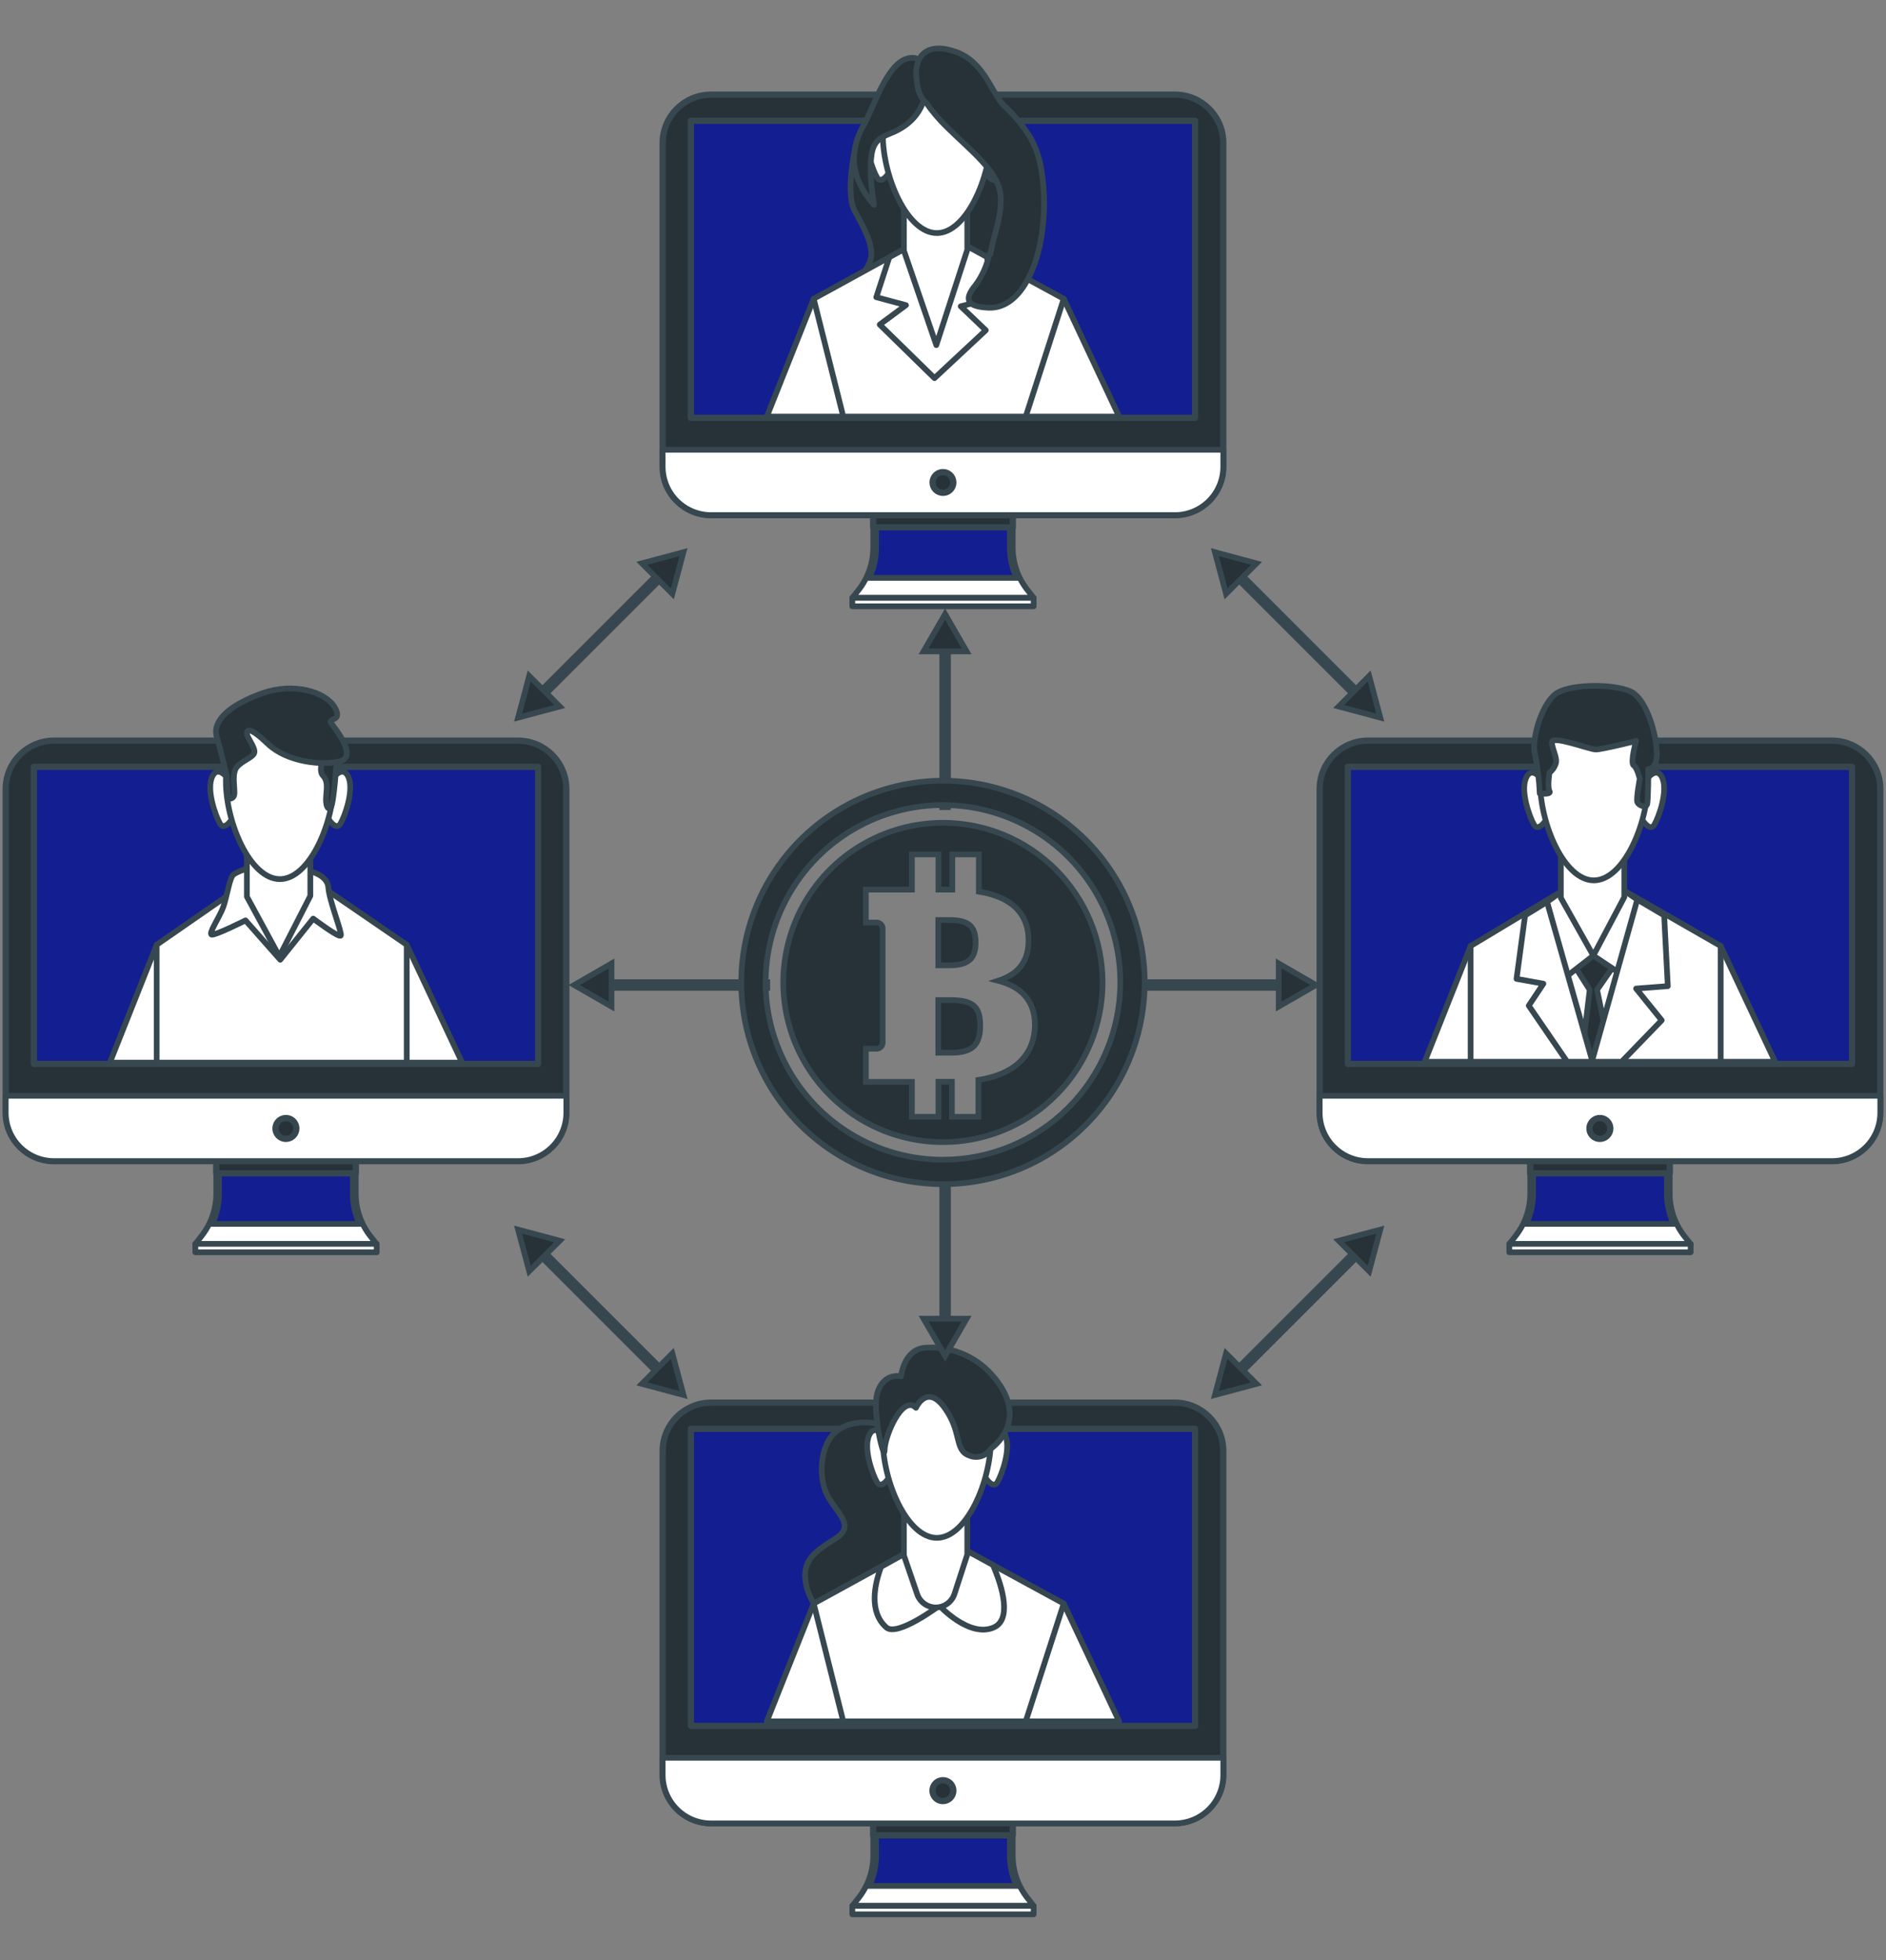 <svg width="330" height="343" viewBox="0 0 330 343" fill="none" xmlns="http://www.w3.org/2000/svg">
<rect x="0" y="0" width="330" height="343" fill="#808080" stroke="none"/>
<path d="M177.2 324.661V316.382H152.791V324.661C152.793 327.365 151.882 329.991 150.204 332.111L149.13 333.469H180.861L179.796 332.111C178.112 329.994 177.197 327.367 177.2 324.661Z" fill="white" stroke="#37474F" stroke-linecap="round" stroke-linejoin="round"/>
<g style="mix-blend-mode:multiply">
<path d="M176.7 316.882V324.661C176.698 326.5 177.104 328.314 177.885 329.972H152.112C152.832 328.432 153.232 326.76 153.285 325.057L153.292 324.661V316.882H176.7Z" fill="#131E91"/>
<path d="M176.7 316.882V324.661C176.698 326.5 177.104 328.314 177.885 329.972H152.112C152.832 328.432 153.232 326.76 153.285 325.057L153.292 324.661V316.882H176.7Z" stroke="#37474F"/>
</g>
<path d="M177.2 317.63H152.791V321.127H177.2V317.63Z" fill="#263238" stroke="#37474F" stroke-width="1.095" stroke-linecap="round" stroke-linejoin="round"/>
<path d="M205.58 245.423H124.411C119.738 245.423 115.95 249.211 115.95 253.884V310.535C115.95 315.208 119.738 318.996 124.411 318.996H205.58C210.253 318.996 214.041 315.208 214.041 310.535V253.884C214.041 249.211 210.253 245.423 205.58 245.423Z" fill="#263238" stroke="#37474F" stroke-width="1.095" stroke-linecap="round" stroke-linejoin="round"/>
<path d="M115.95 307.557H214.041V310.571C214.041 311.683 213.822 312.783 213.397 313.809C212.972 314.836 212.348 315.769 211.563 316.554C210.777 317.34 209.844 317.963 208.818 318.389C207.791 318.814 206.691 319.033 205.58 319.033H124.411C123.3 319.033 122.199 318.814 121.173 318.389C120.146 317.963 119.214 317.34 118.428 316.554C117.642 315.769 117.019 314.836 116.594 313.809C116.169 312.783 115.95 311.683 115.95 310.571V307.602V307.557Z" fill="white" stroke="#37474F" stroke-linecap="round" stroke-linejoin="round"/>
<path d="M209.114 249.995H120.886V301.974H209.114V249.995Z" fill="#131E91" stroke="#37474F" stroke-width="1.095" stroke-linecap="round" stroke-linejoin="round"/>
<path d="M166.808 313.304C166.808 312.944 166.701 312.591 166.501 312.292C166.301 311.992 166.016 311.759 165.683 311.621C165.351 311.483 164.984 311.447 164.631 311.517C164.278 311.588 163.953 311.761 163.698 312.016C163.444 312.271 163.27 312.595 163.2 312.948C163.13 313.302 163.166 313.668 163.303 314.001C163.441 314.334 163.675 314.618 163.974 314.818C164.274 315.019 164.626 315.125 164.986 315.125C165.469 315.125 165.933 314.933 166.274 314.592C166.616 314.25 166.808 313.787 166.808 313.304Z" fill="#263238" stroke="#37474F" stroke-width="1.095" stroke-linecap="round" stroke-linejoin="round"/>
<path d="M180.861 333.469H149.13V334.944H180.861V333.469Z" fill="white" stroke="#37474F" stroke-linecap="round" stroke-linejoin="round"/>
<path d="M153.811 249.176C153.811 249.176 149.521 247.982 146.415 250.369C143.31 252.755 143.082 258.948 144.986 262.054C146.889 265.16 149.539 267.054 146.179 269.204C142.818 271.353 140.459 272.783 140.933 276.59C141.406 280.397 144.986 285.416 150.705 285.652C156.425 285.889 163.347 280.889 163.347 275.406C163.347 269.923 159.294 266.344 160.724 263.247C162.154 260.151 166.444 256.088 163.11 251.799C159.777 247.509 153.811 249.176 153.811 249.176Z" fill="#263238" stroke="#37474F" stroke-linecap="round" stroke-linejoin="round"/>
<path d="M195.816 301.181L186.126 280.57H142.372L134.175 301.181H195.816Z" fill="white" stroke="#37474F" stroke-linecap="round" stroke-linejoin="round"/>
<path d="M179.477 301.181L186.126 280.57L164.167 268.612L142.372 280.57L147.545 301.181H179.477Z" fill="white" stroke="#37474F" stroke-linecap="round" stroke-linejoin="round"/>
<path d="M160.405 270.67L154.166 274.14C153.019 277.246 151.99 282.009 155.077 284.742C156.99 286.472 164.367 280.935 164.367 280.935C164.367 280.935 169.613 286.654 173.903 284.742C176.945 283.394 175.561 277.993 173.73 273.812L166.926 270.115L160.405 270.67Z" fill="white" stroke="#37474F" stroke-linecap="round" stroke-linejoin="round"/>
<path d="M158.156 263.029V272.136L160.478 278.913C160.711 279.599 161.154 280.194 161.744 280.614C162.335 281.034 163.043 281.257 163.767 281.251C164.492 281.245 165.196 281.01 165.78 280.58C166.363 280.151 166.796 279.548 167.017 278.858L169.249 272V262.5L158.156 263.029Z" fill="white" stroke="#37474F" stroke-linecap="round" stroke-linejoin="round"/>
<path d="M155.76 252.746C155.76 252.746 153.456 248.657 152.181 250.924C150.906 253.192 152.691 258.074 153.456 259.349C154.221 260.624 155.505 258.584 155.505 258.584" fill="white"/>
<path d="M155.76 252.746C155.76 252.746 153.456 248.657 152.181 250.924C150.906 253.192 152.691 258.074 153.456 259.349C154.221 260.624 155.505 258.584 155.505 258.584" stroke="#37474F" stroke-linecap="round" stroke-linejoin="round"/>
<path d="M172.209 252.746C172.209 252.746 174.513 248.657 175.788 250.924C177.063 253.192 175.278 258.074 174.513 259.349C173.748 260.624 172.464 258.584 172.464 258.584" fill="white"/>
<path d="M172.209 252.746C172.209 252.746 174.513 248.657 175.788 250.924C177.063 253.192 175.278 258.074 174.513 259.349C173.748 260.624 172.464 258.584 172.464 258.584" stroke="#37474F" stroke-linecap="round" stroke-linejoin="round"/>
<path d="M173.365 251.981C173.365 259.167 169.139 269.076 163.921 269.076C158.702 269.076 154.476 259.167 154.476 251.981C154.476 244.795 158.711 238.957 163.921 238.957C169.13 238.957 173.365 244.786 173.365 251.981Z" fill="white" stroke="#37474F" stroke-linecap="round" stroke-linejoin="round"/>
<path d="M160.268 246.316C160.268 246.316 162.181 242.026 165.278 246.316C168.374 250.606 166.944 253.711 169.568 254.659C170.24 254.956 170.998 254.999 171.7 254.78C172.402 254.56 173 254.093 173.384 253.465C173.384 253.465 180.779 248.465 173.384 240.359C171.94 238.791 170.163 237.568 168.183 236.78C166.202 235.991 164.07 235.658 161.944 235.805C158.128 236.051 157.655 240.815 157.655 240.815C157.655 240.815 154.786 240.104 153.602 243.438C152.418 246.771 154.786 256.07 154.786 253.693C154.786 251.316 157.891 243.93 160.268 246.316Z" fill="#263238" stroke="#37474F" stroke-linecap="round" stroke-linejoin="round"/>
<path d="M292.159 208.837V200.549H267.75V208.837C267.752 211.542 266.837 214.169 265.154 216.287L264.089 217.672H295.82L294.746 216.324C293.062 214.192 292.15 211.553 292.159 208.837Z" fill="white" stroke="#37474F" stroke-linecap="round" stroke-linejoin="round"/>
<g style="mix-blend-mode:multiply">
<path d="M291.659 201.049V208.837L291.665 209.233C291.719 210.932 292.119 212.601 292.838 214.139H267.064C267.844 212.484 268.251 210.674 268.25 208.837V201.049H291.659Z" fill="#131E91"/>
<path d="M291.659 201.049V208.837L291.665 209.233C291.719 210.932 292.119 212.601 292.838 214.139H267.064C267.844 212.484 268.251 210.674 268.25 208.837V201.049H291.659Z" stroke="#37474F"/>
</g>
<path d="M292.159 201.797H267.75V205.294H292.159V201.797Z" fill="#263238" stroke="#37474F" stroke-width="1.095" stroke-linecap="round" stroke-linejoin="round"/>
<path d="M320.539 129.59H239.37C234.697 129.59 230.909 133.378 230.909 138.051V194.702C230.909 199.375 234.697 203.163 239.37 203.163H320.539C325.212 203.163 329 199.375 329 194.702V138.051C329 133.378 325.212 129.59 320.539 129.59Z" fill="#263238" stroke="#37474F" stroke-width="1.095" stroke-linecap="round" stroke-linejoin="round"/>
<path d="M230.909 191.723H329V194.693C329 195.804 328.781 196.904 328.356 197.931C327.931 198.957 327.307 199.89 326.522 200.676C325.736 201.461 324.803 202.085 323.777 202.51C322.75 202.935 321.65 203.154 320.539 203.154H239.37C238.259 203.154 237.158 202.935 236.132 202.51C235.105 202.085 234.173 201.461 233.387 200.676C232.601 199.89 231.978 198.957 231.553 197.931C231.128 196.904 230.909 195.804 230.909 194.693V191.723Z" fill="white" stroke="#37474F" stroke-linecap="round" stroke-linejoin="round"/>
<path d="M324.063 134.171H235.836V186.15H324.063V134.171Z" fill="#131E91" stroke="#37474F" stroke-width="1.095" stroke-linecap="round" stroke-linejoin="round"/>
<path d="M281.758 197.443C281.758 197.083 281.651 196.731 281.451 196.431C281.25 196.132 280.966 195.898 280.633 195.76C280.3 195.622 279.934 195.586 279.581 195.657C279.227 195.727 278.903 195.9 278.648 196.155C278.393 196.41 278.22 196.734 278.15 197.088C278.079 197.441 278.115 197.807 278.253 198.14C278.391 198.473 278.625 198.758 278.924 198.958C279.224 199.158 279.576 199.265 279.936 199.265C280.419 199.265 280.883 199.073 281.224 198.731C281.566 198.39 281.758 197.926 281.758 197.443Z" fill="#263238" stroke="#37474F" stroke-width="1.095" stroke-linecap="round" stroke-linejoin="round"/>
<path d="M295.82 217.635H264.089V219.111H295.82V217.635Z" fill="white" stroke="#37474F" stroke-linecap="round" stroke-linejoin="round"/>
<path d="M310.602 185.776L301.075 165.52H257.321L249.279 185.776H310.602Z" fill="white" stroke="#37474F" stroke-linecap="round" stroke-linejoin="round"/>
<path d="M301.075 185.776V165.52L284.135 155.802L279.116 153.562L273.469 155.802L257.321 165.52V185.776H301.075Z" fill="white" stroke="#37474F" stroke-linecap="round" stroke-linejoin="round"/>
<path d="M275.173 168.489L278.16 173.189L276.666 185.567H282.003L279.444 173.189L282.86 168.28L278.379 163.152L275.173 168.489Z" fill="#263238" stroke="#37474F" stroke-linecap="round" stroke-linejoin="round"/>
<path d="M278.789 167.205L274.107 170.839L270.692 157.815L273.47 155.802H284.135L286.485 157.396L284.563 171.049L278.789 167.205Z" fill="white" stroke="#37474F" stroke-linecap="round" stroke-linejoin="round"/>
<path d="M273.105 147.979V157.096L278.788 167.205L284.208 156.968V147.45L273.105 147.979Z" fill="white" stroke="#37474F" stroke-linecap="round" stroke-linejoin="round"/>
<path d="M270.71 137.696C270.71 137.696 268.415 133.606 267.14 135.874C265.865 138.142 267.65 143.015 268.415 144.299C269.18 145.583 270.455 143.534 270.455 143.534" fill="white"/>
<path d="M270.71 137.696C270.71 137.696 268.415 133.606 267.14 135.874C265.865 138.142 267.65 143.015 268.415 144.299C269.18 145.583 270.455 143.534 270.455 143.534" stroke="#37474F" stroke-linecap="round" stroke-linejoin="round"/>
<path d="M287.168 137.696C287.168 137.696 289.463 133.606 290.738 135.874C292.013 138.142 290.228 143.015 289.463 144.299C288.698 145.583 287.423 143.534 287.423 143.534" fill="white"/>
<path d="M287.168 137.696C287.168 137.696 289.463 133.606 290.738 135.874C292.013 138.142 290.228 143.015 289.463 144.299C288.698 145.583 287.423 143.534 287.423 143.534" stroke="#37474F" stroke-linecap="round" stroke-linejoin="round"/>
<path d="M288.324 136.931C288.324 144.117 284.098 154.035 278.88 154.035C273.661 154.035 269.48 144.117 269.48 136.931C269.48 129.745 273.706 123.907 278.925 123.907C284.144 123.907 288.324 129.736 288.324 136.931Z" fill="white" stroke="#37474F" stroke-linecap="round" stroke-linejoin="round"/>
<path d="M267.495 175.958L274.216 185.776H283.734L290.756 178.517L286.275 172.97L291.822 172.542L291.184 160.165L286.485 157.396L278.588 185.567L270.692 157.815L266.848 160.165L265.354 171.267L270.054 172.114L267.495 175.958Z" fill="white" stroke="#37474F" stroke-linecap="round" stroke-linejoin="round"/>
<path d="M269.416 138.825C269.416 138.825 271.529 139.098 271.12 138.397C270.71 137.696 271.12 135.2 271.12 135.2C271.606 134.811 271.975 134.294 272.185 133.707C272.613 132.641 271.548 131.138 271.548 129.863C271.548 128.588 278.16 131.138 279.226 131.138C280.291 131.138 286.275 129.645 286.275 129.645C286.275 129.645 285.2 133.488 285.847 133.916C286.494 134.344 286.913 136.266 286.913 136.266C286.913 136.266 286.275 139.681 286.485 140.319C286.694 140.956 287.978 141.385 288.197 140.747C288.415 140.109 288.406 134.554 288.406 134.554C288.406 134.554 289.9 134.772 289.9 131.821C289.9 128.87 288.197 122.213 285.2 120.937C282.204 119.662 275.391 119.653 272.613 121.147C269.835 122.641 267.914 129.472 268.56 131.821C269.029 134.13 269.315 136.472 269.416 138.825Z" fill="#263238" stroke="#37474F" stroke-linecap="round" stroke-linejoin="round"/>
<path d="M177.2 95.809V87.521H152.791V95.809C152.791 98.51 151.88 101.132 150.204 103.25L149.13 104.607H180.861L179.796 103.25C178.114 101.135 177.199 98.511 177.2 95.809Z" fill="white" stroke="#37474F" stroke-linecap="round" stroke-linejoin="round"/>
<g style="mix-blend-mode:multiply">
<path d="M176.7 88.021V95.809L176.707 96.204C176.76 97.905 177.161 99.575 177.885 101.111H152.112C152.887 99.454 153.292 97.645 153.292 95.809V88.021H176.7Z" fill="#131E91"/>
<path d="M176.7 88.021V95.809L176.707 96.204C176.76 97.905 177.161 99.575 177.885 101.111H152.112C152.887 99.454 153.292 97.645 153.292 95.809V88.021H176.7Z" stroke="#37474F"/>
</g>
<path d="M177.2 88.769H152.791V92.266H177.2V88.769Z" fill="#263238" stroke="#37474F" stroke-width="1.095" stroke-linecap="round" stroke-linejoin="round"/>
<path d="M205.58 16.562H124.411C119.738 16.562 115.95 20.35 115.95 25.023V81.674C115.95 86.347 119.738 90.135 124.411 90.135H205.58C210.253 90.135 214.041 86.347 214.041 81.674V25.023C214.041 20.35 210.253 16.562 205.58 16.562Z" fill="#263238" stroke="#37474F" stroke-width="1.095" stroke-linecap="round" stroke-linejoin="round"/>
<path d="M115.95 78.695H214.041V81.665C214.041 83.909 213.15 86.061 211.563 87.647C209.976 89.234 207.824 90.126 205.58 90.126H124.411C122.167 90.126 120.015 89.234 118.428 87.647C116.841 86.061 115.95 83.909 115.95 81.665V78.695Z" fill="white" stroke="#37474F" stroke-linecap="round" stroke-linejoin="round"/>
<path d="M209.114 21.134H120.886V73.112H209.114V21.134Z" fill="#131E91" stroke="#37474F" stroke-width="1.095" stroke-linecap="round" stroke-linejoin="round"/>
<path d="M164.995 86.228C165.996 86.228 166.808 85.416 166.808 84.415C166.808 83.414 165.996 82.603 164.995 82.603C163.994 82.603 163.183 83.414 163.183 84.415C163.183 85.416 163.994 86.228 164.995 86.228Z" fill="#263238" stroke="#37474F" stroke-width="1.095" stroke-linecap="round" stroke-linejoin="round"/>
<path d="M180.861 104.607H149.13V106.083H180.861V104.607Z" fill="white" stroke="#37474F" stroke-linecap="round" stroke-linejoin="round"/>
<path d="M195.816 72.885L186.126 52.274H142.372L134.175 72.885H195.816Z" fill="white" stroke="#37474F" stroke-linecap="round" stroke-linejoin="round"/>
<path d="M149.521 26.489C149.521 26.489 147.945 33.839 149.521 36.836C151.097 39.832 153.319 43.421 152.117 46.017C150.915 48.612 149.721 49.204 149.321 54.214C148.92 59.223 156.908 69.178 166.088 68.176C175.269 67.174 180.661 59.596 179.058 53.412C177.455 47.228 174.868 46.426 175.661 42.483C176.453 38.539 178.457 35.898 177.482 30.515C176.508 25.132 171.699 16.343 165.915 14.349C160.132 12.354 156.489 15.15 154.339 18.903C152.19 22.655 149.904 24.932 149.521 26.489Z" fill="#263238" stroke="#37474F" stroke-linecap="round" stroke-linejoin="round"/>
<path d="M179.477 72.885L186.126 52.274L164.167 40.315L142.372 52.274L147.545 72.885H179.477Z" fill="white" stroke="#37474F" stroke-linecap="round" stroke-linejoin="round"/>
<path d="M155.605 45.015L153.328 52L158.52 53.394L153.929 56.791L163.511 66.163L172.491 57.784L168.101 53.594L174.285 52L172.664 44.951L164.167 40.315L155.605 45.015Z" fill="white" stroke="#37474F" stroke-linecap="round" stroke-linejoin="round"/>
<path d="M158.156 34.732V43.849L163.83 60.38L169.249 43.712V34.204L158.156 34.732Z" fill="white" stroke="#37474F" stroke-linecap="round" stroke-linejoin="round"/>
<path d="M155.76 24.449C155.76 24.449 153.456 20.36 152.181 22.628C150.906 24.895 152.691 29.768 153.456 31.052C154.221 32.337 155.505 30.278 155.505 30.278" fill="white"/>
<path d="M155.76 24.449C155.76 24.449 153.456 20.36 152.181 22.628C150.906 24.895 152.691 29.768 153.456 31.052C154.221 32.337 155.505 30.278 155.505 30.278" stroke="#37474F" stroke-linecap="round" stroke-linejoin="round"/>
<path d="M172.209 24.449C172.209 24.449 174.513 20.36 175.788 22.628C177.063 24.895 175.278 29.768 174.513 31.052C173.748 32.337 172.464 30.278 172.464 30.278" fill="white"/>
<path d="M172.209 24.449C172.209 24.449 174.513 20.36 175.788 22.628C177.063 24.895 175.278 29.768 174.513 31.052C173.748 32.337 172.464 30.278 172.464 30.278" stroke="#37474F" stroke-linecap="round" stroke-linejoin="round"/>
<path d="M173.365 23.675C173.365 30.861 169.139 40.78 163.921 40.78C158.702 40.78 154.476 30.87 154.476 23.675C154.476 16.48 158.711 10.651 163.921 10.651C169.13 10.651 173.365 16.489 173.365 23.675Z" fill="white" stroke="#37474F" stroke-linecap="round" stroke-linejoin="round"/>
<path d="M162.108 14.285C162.108 12.172 161.471 9.33 158.538 10.314C155.086 11.489 152.809 18.866 151.143 21.872C150.288 23.282 149.736 24.855 149.521 26.489C148.702 31.59 152.937 35.834 152.937 35.834C152.937 35.834 151.935 30.451 152.536 26.854C152.873 24.85 153.884 24.121 155.651 23.402C159.695 21.854 162.108 18.866 162.108 14.285Z" fill="#263238" stroke="#37474F" stroke-linecap="round" stroke-linejoin="round"/>
<path d="M180.424 24.313C179.135 22.143 177.533 20.176 175.67 18.474C173.475 16.279 172.282 10.897 167.291 9.093C162.3 7.29 160.105 9.695 160.305 13.292C160.336 13.867 160.409 14.44 160.524 15.004C160.519 15.032 160.519 15.059 160.524 15.086C160.524 15.086 160.524 15.178 160.615 15.351C160.763 16.313 161.224 17.199 161.926 17.873L162.054 17.965C163.076 19.439 164.235 20.814 165.515 22.072C169.704 26.262 174.896 30.05 175.096 34.441C175.251 38.029 173.967 40.816 173.275 44.459H173.102C172.706 46.408 171.892 48.248 170.715 49.851C168.894 52.046 168.712 53.64 172.91 53.84C178.521 54.104 181.317 46.663 182.091 42.146C182.859 37.966 182.89 33.685 182.182 29.495C181.875 27.685 181.281 25.936 180.424 24.313Z" fill="#263238" stroke="#37474F" stroke-linecap="round" stroke-linejoin="round"/>
<path d="M62.25 208.837V200.549H37.841V208.837C37.839 211.542 36.924 214.167 35.245 216.287L34.18 217.672H65.903L64.837 216.324C63.153 214.192 62.241 211.553 62.25 208.837Z" fill="white" stroke="#37474F" stroke-linecap="round" stroke-linejoin="round"/>
<g style="mix-blend-mode:multiply">
<path d="M61.732 201.049V208.837L61.738 209.233C61.792 210.932 62.192 212.601 62.911 214.139H37.136C37.914 212.483 38.32 210.674 38.323 208.838V201.049H61.732Z" fill="#131E91"/>
<path d="M61.732 201.049V208.837L61.738 209.233C61.792 210.932 62.192 212.601 62.911 214.139H37.136C37.914 212.483 38.32 210.674 38.323 208.838V201.049H61.732Z" stroke="#37474F"/>
</g>
<path d="M62.25 201.797H37.841V205.294H62.25V201.797Z" fill="#263238" stroke="#37474F" stroke-width="1.095" stroke-linecap="round" stroke-linejoin="round"/>
<path d="M90.63 129.59H9.461C4.788 129.59 1 133.378 1 138.051V194.702C1 199.375 4.788 203.163 9.461 203.163H90.63C95.303 203.163 99.091 199.375 99.091 194.702V138.051C99.091 133.378 95.303 129.59 90.63 129.59Z" fill="#263238" stroke="#37474F" stroke-width="1.095" stroke-linecap="round" stroke-linejoin="round"/>
<path d="M1 191.724H99.091V194.693C99.091 195.804 98.872 196.904 98.447 197.931C98.022 198.957 97.399 199.89 96.613 200.676C95.827 201.461 94.895 202.085 93.868 202.51C92.841 202.935 91.741 203.154 90.63 203.154H9.461C8.35 203.154 7.25 202.935 6.223 202.51C5.197 202.085 4.264 201.461 3.478 200.676C2.693 199.89 2.069 198.957 1.644 197.931C1.219 196.904 1 195.804 1 194.693V191.724Z" fill="white" stroke="#37474F" stroke-linecap="round" stroke-linejoin="round"/>
<path d="M94.155 134.171H5.927V186.15H94.155V134.171Z" fill="#131E91" stroke="#37474F" stroke-width="1.095" stroke-linecap="round" stroke-linejoin="round"/>
<path d="M51.849 197.443C51.849 197.083 51.742 196.731 51.542 196.431C51.342 196.132 51.057 195.898 50.724 195.76C50.392 195.622 50.025 195.586 49.672 195.657C49.319 195.727 48.994 195.9 48.739 196.155C48.485 196.41 48.311 196.734 48.241 197.088C48.17 197.441 48.207 197.807 48.344 198.14C48.482 198.473 48.716 198.758 49.015 198.958C49.315 199.158 49.667 199.265 50.027 199.265C50.511 199.265 50.974 199.073 51.315 198.731C51.657 198.39 51.849 197.926 51.849 197.443Z" fill="#263238" stroke="#37474F" stroke-width="1.095" stroke-linecap="round" stroke-linejoin="round"/>
<path d="M65.912 217.635H34.18V219.111H65.912V217.635Z" fill="white" stroke="#37474F" stroke-linecap="round" stroke-linejoin="round"/>
<path d="M80.858 185.922L71.167 165.302H27.413L19.225 185.922H80.858Z" fill="white" stroke="#37474F" stroke-linecap="round" stroke-linejoin="round"/>
<path d="M71.167 185.922V165.302L56.995 155.593L49.208 153.343L41.42 155.593L27.413 165.302V185.922H71.167Z" fill="white" stroke="#37474F" stroke-linecap="round" stroke-linejoin="round"/>
<path d="M44.517 151.54C44.517 151.54 41.402 152.451 40.774 153.097C40.145 153.744 39.681 156.995 39.062 158.708C38.442 160.42 36.411 163.38 37.04 163.535C37.668 163.69 42.96 161.039 42.96 161.039L49.035 167.925L54.8 160.73C54.8 160.73 59.354 164.163 59.627 163.69C59.9 163.216 57.605 157.615 57.45 155.274C57.295 152.933 53.862 152.159 51.84 152.004C49.818 151.849 44.517 151.54 44.517 151.54Z" fill="white" stroke="#37474F" stroke-linecap="round" stroke-linejoin="round"/>
<path d="M43.197 147.769V156.877L48.88 167.342L54.299 156.749V147.232L43.197 147.769Z" fill="white" stroke="#37474F" stroke-linecap="round" stroke-linejoin="round"/>
<path d="M40.801 137.523C40.801 137.523 38.506 133.443 37.231 135.701C35.956 137.96 37.741 142.851 38.506 144.126C39.271 145.401 40.546 143.361 40.546 143.361" fill="white"/>
<path d="M40.801 137.523C40.801 137.523 38.506 133.443 37.231 135.701C35.956 137.96 37.741 142.851 38.506 144.126C39.271 145.401 40.546 143.361 40.546 143.361" stroke="#37474F" stroke-linecap="round" stroke-linejoin="round"/>
<path d="M57.268 137.523C57.268 137.523 59.563 133.443 60.838 135.701C62.113 137.96 60.328 142.851 59.563 144.126C58.798 145.401 57.523 143.361 57.523 143.361" fill="white"/>
<path d="M57.268 137.523C57.268 137.523 59.563 133.443 60.838 135.701C62.113 137.96 60.328 142.851 59.563 144.126C58.798 145.401 57.523 143.361 57.523 143.361" stroke="#37474F" stroke-linecap="round" stroke-linejoin="round"/>
<path d="M58.416 136.712C58.416 143.898 54.19 153.817 48.971 153.817C43.752 153.817 39.526 143.898 39.526 136.712C39.526 129.526 43.752 123.697 48.971 123.697C54.19 123.697 58.416 129.526 58.416 136.712Z" fill="white" stroke="#37474F" stroke-linecap="round" stroke-linejoin="round"/>
<path d="M56.412 133.106C56.412 133.106 55.747 134.927 56.539 135.747C57.332 136.567 57.204 137.723 57.068 139.308C56.931 140.893 57.332 141.822 57.86 141.293C58.388 140.765 58.917 133.37 58.917 132.841C58.917 132.313 56.412 133.106 56.412 133.106Z" fill="#263238" stroke="#37474F" stroke-linecap="round" stroke-linejoin="round"/>
<path d="M39.635 135.61L39.9 139.709C40.003 139.746 40.114 139.761 40.224 139.754C40.334 139.748 40.441 139.719 40.54 139.669C40.639 139.62 40.726 139.551 40.798 139.467C40.869 139.383 40.923 139.286 40.956 139.18C41.22 138.388 40.555 135.874 41.22 134.554C41.885 133.233 44.39 132.577 44.517 131.648C44.645 130.719 43.197 129.007 43.197 128.351C43.197 127.695 43.597 127.031 46.894 130.173C50.191 133.315 56.275 133.998 59.445 133.206C62.614 132.413 58.789 127.659 57.997 126.603C57.204 125.546 60.11 126.338 58.525 123.697C56.94 121.056 51.384 119.335 45.838 121.32C40.291 123.306 37.122 126.074 37.914 128.852C38.706 131.63 39.635 135.61 39.635 135.61Z" fill="#263238" stroke="#37474F" stroke-linecap="round" stroke-linejoin="round"/>
<path d="M165.369 202.972V231.579" stroke="#37474F" stroke-width="2" stroke-miterlimit="10"/>
<path d="M169.13 230.722L165.368 237.238L161.599 230.722H169.13Z" fill="#263238" stroke="#37474F"/>
<path d="M165.369 141.722V113.114" stroke="#37474F" stroke-width="2" stroke-miterlimit="10"/>
<path d="M169.13 113.971H161.6L165.368 107.454L169.13 113.971Z" fill="#263238" stroke="#37474F"/>
<path d="M134.749 172.351H106.141" stroke="#37474F" stroke-width="2" stroke-miterlimit="10"/>
<path d="M106.998 176.112L100.473 172.35L106.998 168.58V176.112Z" fill="#263238" stroke="#37474F"/>
<path d="M115.586 100.627L94.665 121.548" stroke="#37474F" stroke-width="2" stroke-miterlimit="10"/>
<path d="M117.639 103.895L112.314 98.562L119.587 96.616L117.639 103.895Z" fill="#263238" stroke="#37474F"/>
<path d="M97.933 123.61L90.653 125.558L92.6 118.277L97.933 123.61Z" fill="#263238" stroke="#37474F"/>
<path d="M216.591 100.627L237.512 121.548" stroke="#37474F" stroke-width="2" stroke-miterlimit="10"/>
<path d="M219.852 98.571L214.527 103.897L212.581 96.616L219.852 98.571Z" fill="#263238" stroke="#37474F"/>
<path d="M241.513 125.558L234.242 123.61L239.566 118.279L241.513 125.558Z" fill="#263238" stroke="#37474F"/>
<path d="M115.586 240.068L94.665 219.147" stroke="#37474F" stroke-width="2" stroke-miterlimit="10"/>
<path d="M119.594 244.078L112.316 242.131L117.64 236.807L119.594 244.078Z" fill="#263238" stroke="#37474F"/>
<path d="M97.933 217.092L92.6 222.417L90.654 215.144L97.933 217.092Z" fill="#263238" stroke="#37474F"/>
<path d="M216.591 240.068L237.512 219.147" stroke="#37474F" stroke-width="2" stroke-miterlimit="10"/>
<path d="M219.851 242.131L212.581 244.078L214.527 236.807L219.851 242.131Z" fill="#263238" stroke="#37474F"/>
<path d="M239.566 222.415L234.242 217.092L241.513 215.145L239.566 222.415Z" fill="#263238" stroke="#37474F"/>
<path d="M195.99 172.351H224.597" stroke="#37474F" stroke-width="2" stroke-miterlimit="10"/>
<path d="M230.263 172.35L223.74 176.112V168.58L230.263 172.35Z" fill="#263238" stroke="#37474F"/>
<path d="M166.48 174.991C168.554 174.992 169.772 175.378 170.484 176.054C171.188 176.722 171.509 177.781 171.509 179.419C171.509 181.056 171.189 182.216 170.467 182.975C169.749 183.729 168.531 184.193 166.48 184.193H164.175V174.991H166.48Z" fill="#263238" stroke="#37474F"/>
<path d="M164.996 136.602C174.356 136.602 183.333 140.32 189.952 146.939C196.571 153.558 200.29 162.535 200.29 171.896C200.29 178.876 198.219 185.7 194.341 191.504C190.463 197.308 184.95 201.832 178.501 204.503C172.052 207.175 164.956 207.873 158.11 206.511C151.264 205.149 144.974 201.788 140.039 196.852C135.103 191.916 131.741 185.628 130.379 178.782C129.018 171.935 129.717 164.838 132.388 158.389C135.059 151.94 139.583 146.428 145.387 142.55C151.191 138.672 158.015 136.602 164.996 136.602ZM176.87 143.219C171.2 140.871 164.961 140.256 158.942 141.454C152.923 142.651 147.394 145.606 143.054 149.946C138.715 154.285 135.759 159.814 134.562 165.833C133.365 171.852 133.979 178.091 136.328 183.761C138.676 189.431 142.654 194.277 147.756 197.687C152.7 200.99 158.484 202.801 164.42 202.911L164.996 202.916C173.223 202.909 181.111 199.637 186.928 193.82C192.746 188.002 196.018 180.114 196.025 171.887V171.886C196.025 165.749 194.205 159.751 190.795 154.648C187.386 149.545 182.54 145.568 176.87 143.219Z" fill="#263238" stroke="#37474F"/>
<path d="M166.18 160.975C167.995 160.975 169.096 161.333 169.75 161.94C170.394 162.539 170.707 163.478 170.707 164.901C170.707 166.314 170.382 167.277 169.726 167.897C169.062 168.525 167.959 168.9 166.18 168.9H164.175V160.975H166.18Z" fill="#263238" stroke="#37474F"/>
<path d="M164.995 143.961C172.399 143.968 179.498 146.913 184.733 152.149C189.969 157.384 192.914 164.483 192.921 171.887L192.916 172.405C192.819 177.749 191.19 182.958 188.217 187.409C185.148 192.005 180.785 195.587 175.681 197.702C170.576 199.818 164.959 200.372 159.539 199.294C154.119 198.217 149.141 195.556 145.233 191.649C141.326 187.741 138.665 182.763 137.588 177.343C136.51 171.923 137.064 166.306 139.18 161.201C141.295 156.097 144.877 151.734 149.473 148.665C153.924 145.692 159.133 144.063 164.478 143.966L164.995 143.961ZM159.559 155.657H151.499V161.421H153.531C153.761 161.464 153.973 161.576 154.136 161.744C154.301 161.915 154.406 162.133 154.44 162.367V182.54C154.406 182.776 154.299 182.995 154.134 183.166C153.97 183.336 153.757 183.448 153.525 183.491H151.499V189.291H159.559V195.403H164.202V189.281H166.554V195.403H171.197V188.957C174.126 188.503 176.535 187.528 178.248 185.985C180.058 184.354 181.05 182.13 181.088 179.353V179.346C181.088 177.021 180.361 175.166 178.935 173.802C177.86 172.774 176.418 172.053 174.667 171.598C176.074 171.141 177.241 170.505 178.121 169.618C179.352 168.378 179.968 166.71 179.968 164.555C179.968 162.11 179.173 160.14 177.593 158.684C176.106 157.313 173.967 156.439 171.27 156.001V149.5H166.627V155.657H164.202V149.5H159.559V155.657Z" fill="#263238" stroke="#37474F"/>
</svg>
